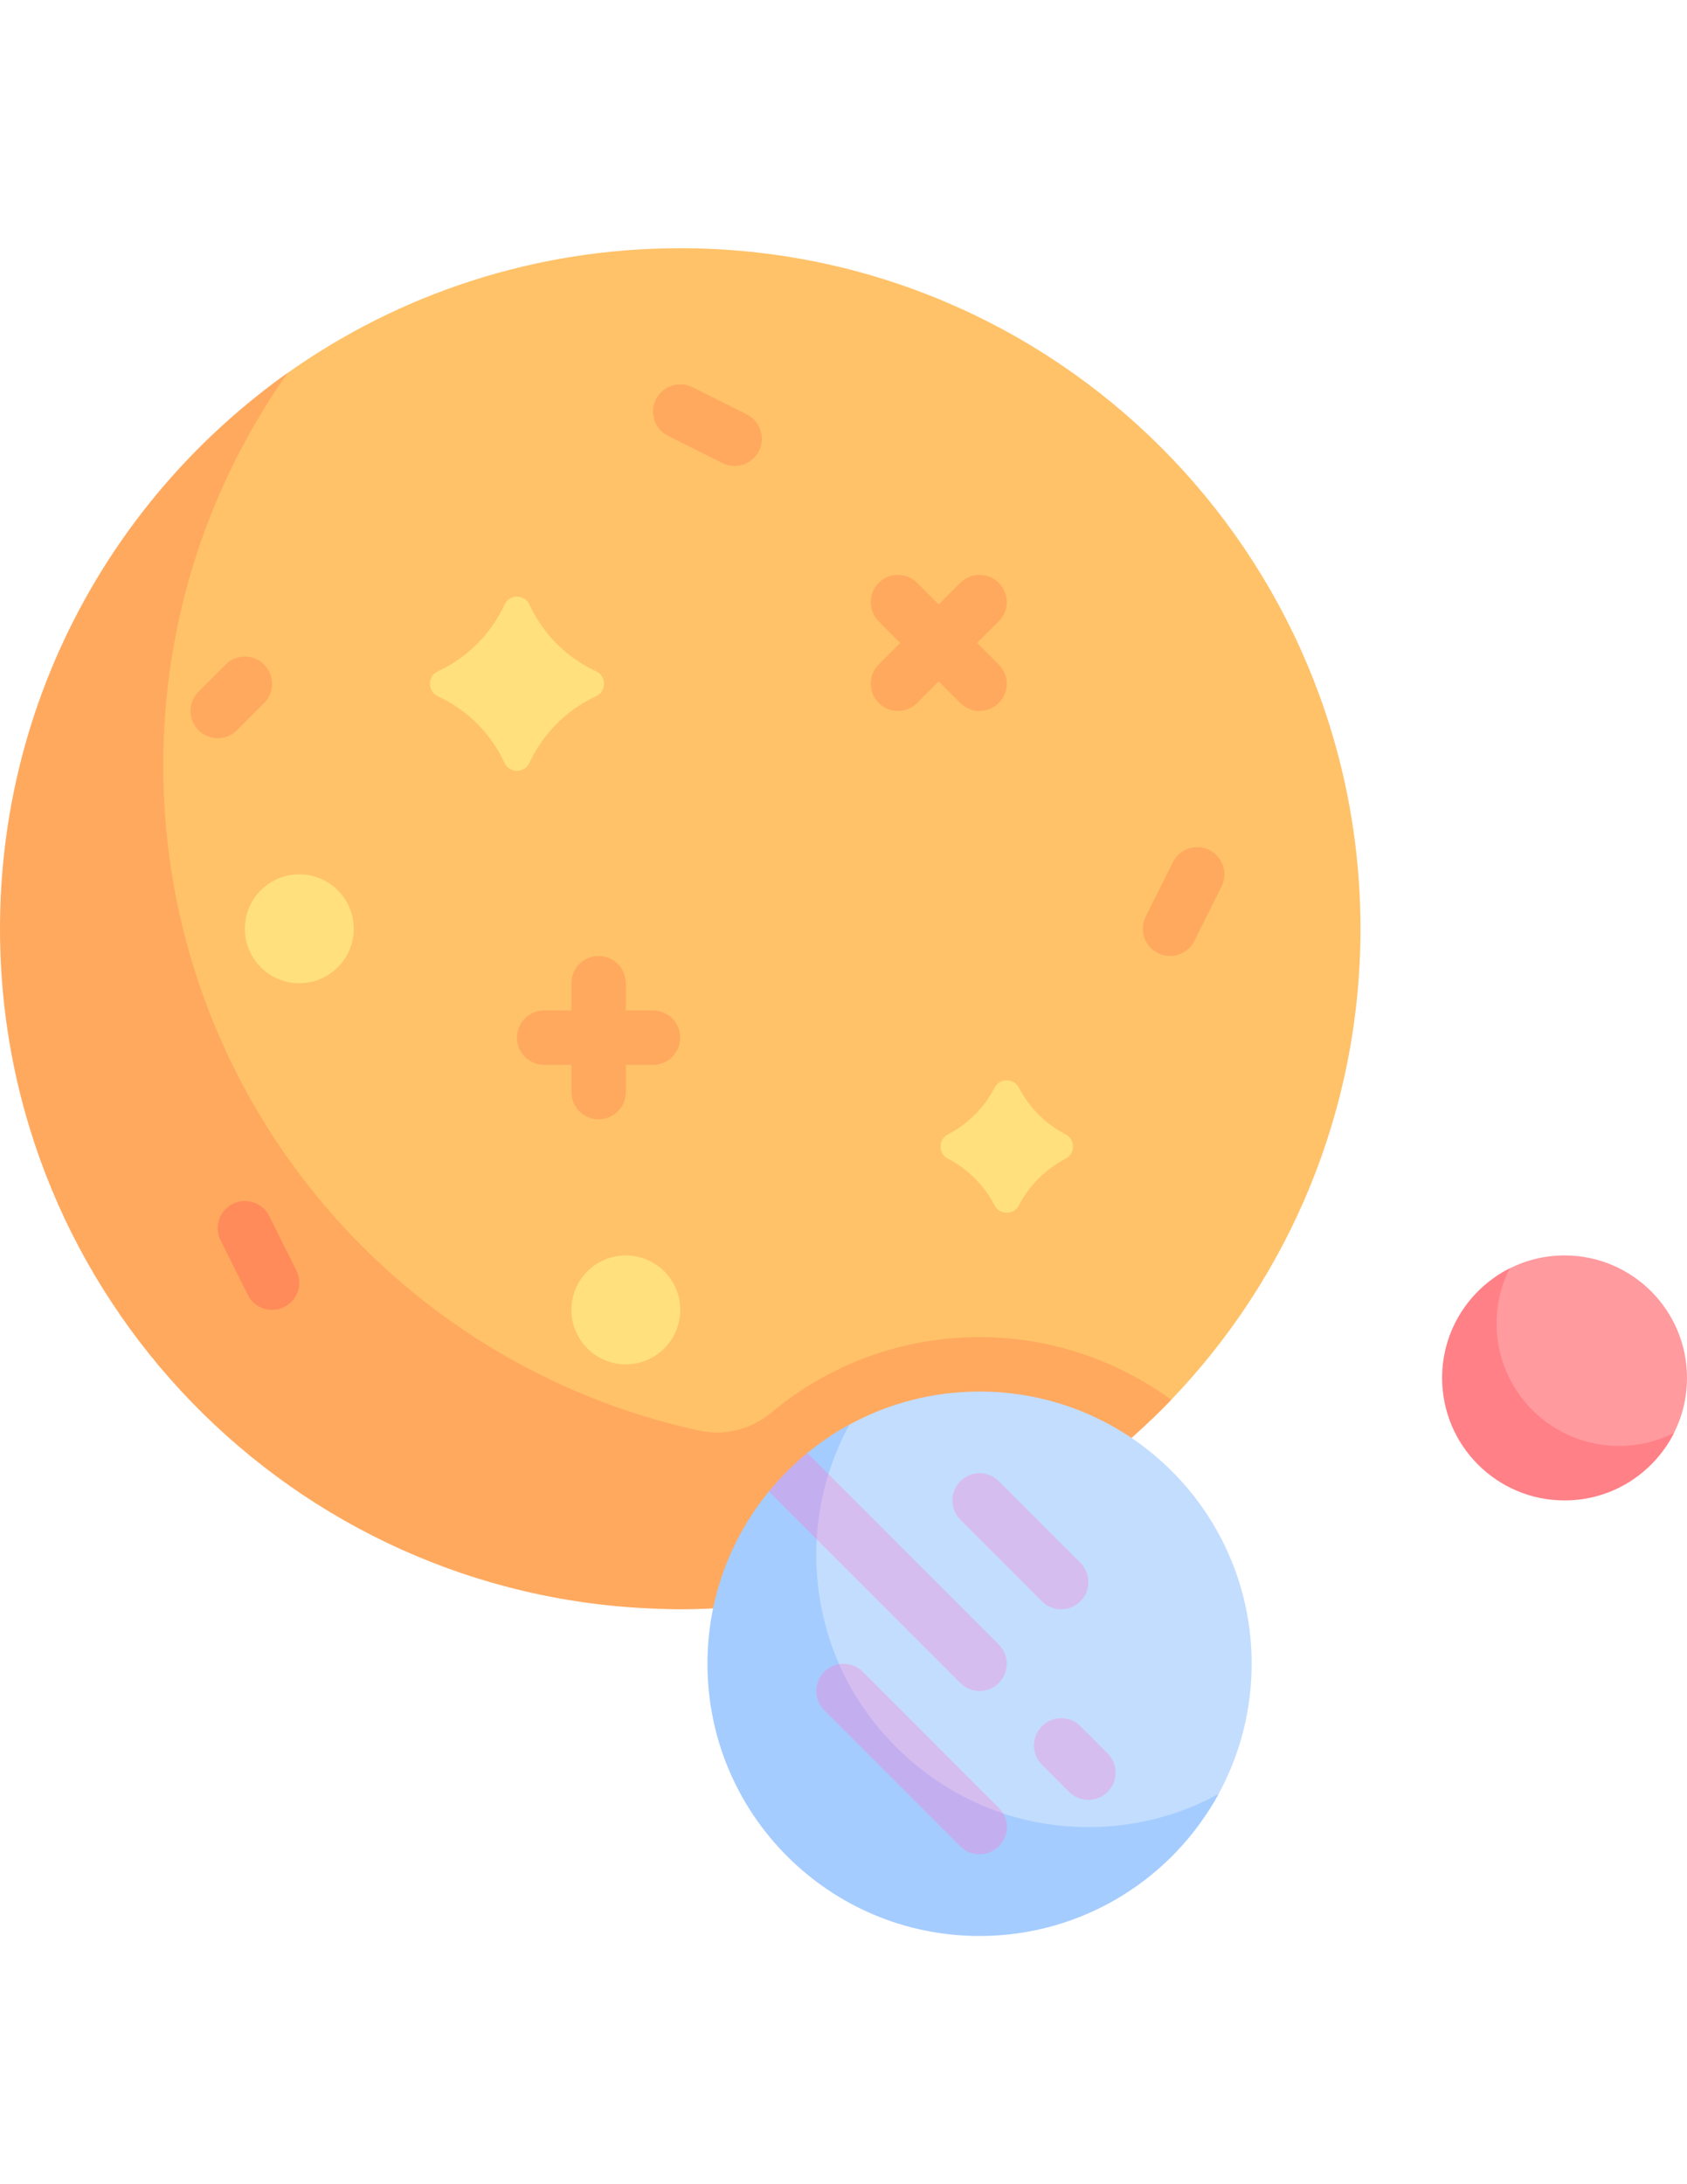 <?xml version="1.0" encoding="utf-8"?>
<!-- Generator: Adobe Illustrator 16.0.0, SVG Export Plug-In . SVG Version: 6.00 Build 0)  -->
<!DOCTYPE svg PUBLIC "-//W3C//DTD SVG 1.1//EN" "http://www.w3.org/Graphics/SVG/1.1/DTD/svg11.dtd">
<svg version="1.1" id="icon_design" xmlns="http://www.w3.org/2000/svg" xmlns:xlink="http://www.w3.org/1999/xlink" viewBox="0 0 612 792" enable-background="new 0 0 612 792" xml:space="preserve">
<path fill="#FFC269" d="M493.547,336.776c0,66.275-26.129,126.451-68.646,170.785c-44.913,46.832-108.115,62.559-178.129,62.559
	c-136.289,0-235.22-97.054-235.22-233.343c0-83.27,29.687-156.903,92.855-201.592C144.633,106.72,193.752,90,246.776,90
	C383.065,90,493.547,200.487,493.547,336.776z"/>
<path fill="#FFA95F" d="M269.819,582.427c6.653-0.616,13.219-1.513,19.704-2.647c0.522-0.094,1.046-0.191,1.568-0.289
	c52.127-9.475,98.604-35.229,133.805-71.934c-19.531-14.199-43.545-22.716-69.543-22.716c-28.767,0-55.073,10.3-75.552,27.38
	c-7.237,6.032-16.729,8.535-25.941,6.556C142.615,494.842,59.224,395.949,59.224,277.547c0-53.019,16.734-102.134,45.188-142.359
	C41.243,179.877,0,253.506,0,336.776c0,133.585,106.163,242.303,238.712,246.571c2.681,0.084,5.355,0.2,8.063,0.2
	c6.836,0,13.583-0.359,20.274-0.905C267.974,582.566,268.899,582.511,269.819,582.427z"/>
<path fill="#C3DDFF" d="M454.065,603.289c0,17.107-4.352,33.197-12.01,47.224c-16.743,30.677-49.292,43.718-86.702,43.718
	c-54.513,0-89.993-36.425-89.993-90.941c0-37.415,12.107-69.973,42.793-86.712c14.021-7.648,30.102-11.995,47.2-11.995
	C409.87,504.582,454.065,548.776,454.065,603.289z"/>
<path fill="#A4CCFF" d="M394.84,662.518c-54.518,0-98.711-44.194-98.711-98.712c0-17.103,4.365-33.207,12.019-47.233
	c-5.416,2.956-10.524,6.406-15.264,10.286c-2.428,1.989-0.569,9.848-2.797,12.057c-2.451,2.433-8.97-0.771-11.159,1.904
	c-13.924,17.02-22.281,38.773-22.281,62.47c0,54.517,44.193,98.711,98.706,98.711c37.414,0,69.964-20.806,86.702-51.487
	C428.029,658.166,411.944,662.518,394.84,662.518z"/>
<path fill="#FF9A9F" d="M612,499.646c0,7.177-1.7,13.952-4.721,19.951c-7.313,14.513-21.853,21.334-39.207,21.334
	c-24.532,0-41.238-16.753-41.238-41.285c0-17.36,6.284-32.39,20.796-39.697c5.995-3.021,12.775-4.726,19.952-4.726
	C592.114,455.224,612,475.114,612,499.646z"/>
<path fill="#FFE07D" d="M128.323,336.776c0,10.903-8.839,19.742-19.741,19.742c-10.903,0-19.741-8.839-19.741-19.742
	c0-10.902,8.838-19.741,19.741-19.741C119.485,317.035,128.323,325.874,128.323,336.776z"/>
<path fill="#FFE07D" d="M246.772,474.97c0,10.902-8.839,19.741-19.742,19.741c-10.902,0-19.741-8.839-19.741-19.741
	s8.839-19.741,19.741-19.741C237.933,455.229,246.772,464.067,246.772,474.97z"/>
<path fill="#FFE07D" d="M216.24,243.416c-10.65-4.917-19.251-13.522-24.173-24.172c-1.778-3.852-7.26-3.852-9.039,0
	c-4.917,10.65-13.518,19.256-24.173,24.172c-3.852,1.779-3.852,7.261,0,9.04c10.655,4.917,19.256,13.522,24.173,24.172
	c1.779,3.852,7.261,3.852,9.039,0c4.922-10.655,13.522-19.256,24.173-24.172C220.096,250.676,220.096,245.194,216.24,243.416z"/>
<path fill="#FFE07D" d="M386.604,411.353c-7.274-3.759-13.232-9.712-16.991-16.987c-1.816-3.516-6.957-3.516-8.773,0
	c-3.763,7.275-9.716,13.228-16.991,16.987c-3.511,1.815-3.511,6.957,0,8.778c7.275,3.758,13.229,9.712,16.991,16.986
	c1.816,3.516,6.957,3.516,8.773,0c3.759-7.274,9.717-13.229,16.991-16.986C390.115,418.314,390.115,413.168,386.604,411.353z"/>
<g>
	<path fill="#FFA95F" d="M236.906,366.388h-9.871v-9.871c0-5.458-4.417-9.871-9.87-9.871c-5.459,0-9.871,4.413-9.871,9.871v9.871
		h-9.875c-5.454,0-9.871,4.417-9.871,9.871s4.417,9.871,9.871,9.871h9.875V396c0,5.459,4.412,9.871,9.871,9.871
		c5.453,0,9.87-4.418,9.87-9.871v-9.871h9.871c5.453,0,9.87-4.417,9.87-9.871S242.359,366.388,236.906,366.388z"/>
	<path fill="#FFA95F" d="M362.333,211.343c-3.856-3.856-10.104-3.856-13.956,0l-7.83,7.826l-7.825-7.826
		c-3.857-3.856-10.104-3.856-13.957,0c-3.856,3.857-3.856,10.104,0,13.956l7.826,7.831l-7.826,7.826
		c-3.856,3.856-3.856,10.104,0,13.956c1.929,1.928,4.455,2.895,6.98,2.895c2.526,0,5.048-0.967,6.977-2.895l7.83-7.826l7.825,7.826
		c1.929,1.928,4.454,2.895,6.98,2.895s5.052-0.967,6.98-2.895c3.853-3.857,3.853-10.1,0-13.956l-7.83-7.826l7.83-7.831
		C366.191,221.447,366.191,215.2,362.333,211.343z"/>
	<path fill="#FFA95F" d="M270.93,150.265l-19.741-9.871c-4.87-2.428-10.805-0.462-13.247,4.417
		c-2.438,4.879-0.462,10.805,4.417,13.247l19.741,9.871c1.42,0.705,2.923,1.041,4.408,1.041c3.623,0,7.102-1.998,8.839-5.458
		C277.784,158.632,275.809,152.707,270.93,150.265z"/>
	<path fill="#FFA95F" d="M438.736,308.201c-4.875-2.419-10.795-0.462-13.242,4.417l-9.87,19.741
		c-2.442,4.879-0.467,10.805,4.412,13.247c1.419,0.705,2.923,1.041,4.407,1.041c3.624,0,7.103-1.998,8.839-5.458l9.871-19.741
		C445.59,316.568,443.615,310.643,438.736,308.201z"/>
</g>
<path fill="#FF8B5A" d="M97.67,440.941c-2.438-4.88-8.367-6.836-13.246-4.418c-4.88,2.438-6.854,8.367-4.418,13.247l9.871,19.741
	c1.737,3.46,5.216,5.458,8.844,5.458c1.479,0,2.988-0.341,4.402-1.041c4.88-2.442,6.854-8.367,4.417-13.246L97.67,440.941z"/>
<path fill="#FFA95F" d="M95.817,254.916c3.856-3.857,3.856-10.104,0-13.961c-3.857-3.853-10.1-3.853-13.956,0l-9.871,9.875
	c-3.856,3.852-3.856,10.1,0,13.957c1.929,1.928,4.454,2.89,6.98,2.89s5.048-0.962,6.976-2.89L95.817,254.916z"/>
<path fill="#D6BDEF" d="M394.84,652.646c-2.525,0-5.052-0.966-6.98-2.895l-9.87-9.871c-3.856-3.852-3.856-10.1,0-13.956
	s10.104-3.856,13.956,0l9.871,9.871c3.856,3.856,3.856,10.104,0,13.956C399.888,651.681,397.362,652.646,394.84,652.646z"/>
<path fill="#D6BDEF" d="M362.333,655.537l-49.354-49.354c-2.339-2.339-5.561-3.259-8.591-2.76l-2.572,12.065l48.508,51.151
	l13.563-9.087C363.468,656.835,362.949,656.153,362.333,655.537z"/>
<path fill="#D6BDEF" d="M384.97,583.547c-2.526,0-5.053-0.961-6.98-2.89l-29.612-29.612c-3.856-3.856-3.856-10.104,0-13.961
	c3.856-3.852,10.1-3.852,13.956,0l29.612,29.617c3.856,3.852,3.856,10.1,0,13.956C390.017,582.586,387.491,583.547,384.97,583.547z"
	/>
<path fill="#D6BDEF" d="M300.556,534.53c-9.722,5.953-4.272,23.649-4.272,23.649l52.089,52.09c1.929,1.928,4.455,2.89,6.98,2.89
	c2.526,0,5.053-0.962,6.98-2.89c3.857-3.857,3.857-10.104,0-13.961L300.556,534.53z"/>
<path fill="#C3AFF0" d="M296.283,558.18c0.453-8.213,1.928-16.09,4.272-23.649l-7.681-7.676c-5.108,4.179-9.769,8.857-13.947,13.965
	L296.283,558.18z"/>
<path fill="#FF8086" d="M587.323,524.323c-24.532,0-44.418-19.886-44.418-44.418c0-7.162,1.718-13.961,4.725-19.951
	c-14.53,7.298-24.467,22.318-24.467,39.692c0,24.532,19.887,44.418,44.419,44.418c17.369,0,32.39-9.936,39.692-24.467
	C601.283,522.605,594.481,524.323,587.323,524.323z"/>
<path fill="#C3AFF0" d="M362.333,669.493c3.315-3.315,3.945-8.134,1.56-11.943c-26.432-8.839-48.354-28.847-59.504-54.131
	c-2.008,0.309-3.819,1.215-5.369,2.765c-3.857,3.853-3.857,10.1,0,13.956l49.353,49.354c1.929,1.929,4.455,2.891,6.98,2.891
	C357.879,672.388,360.406,671.422,362.333,669.493z"/>
</svg>
